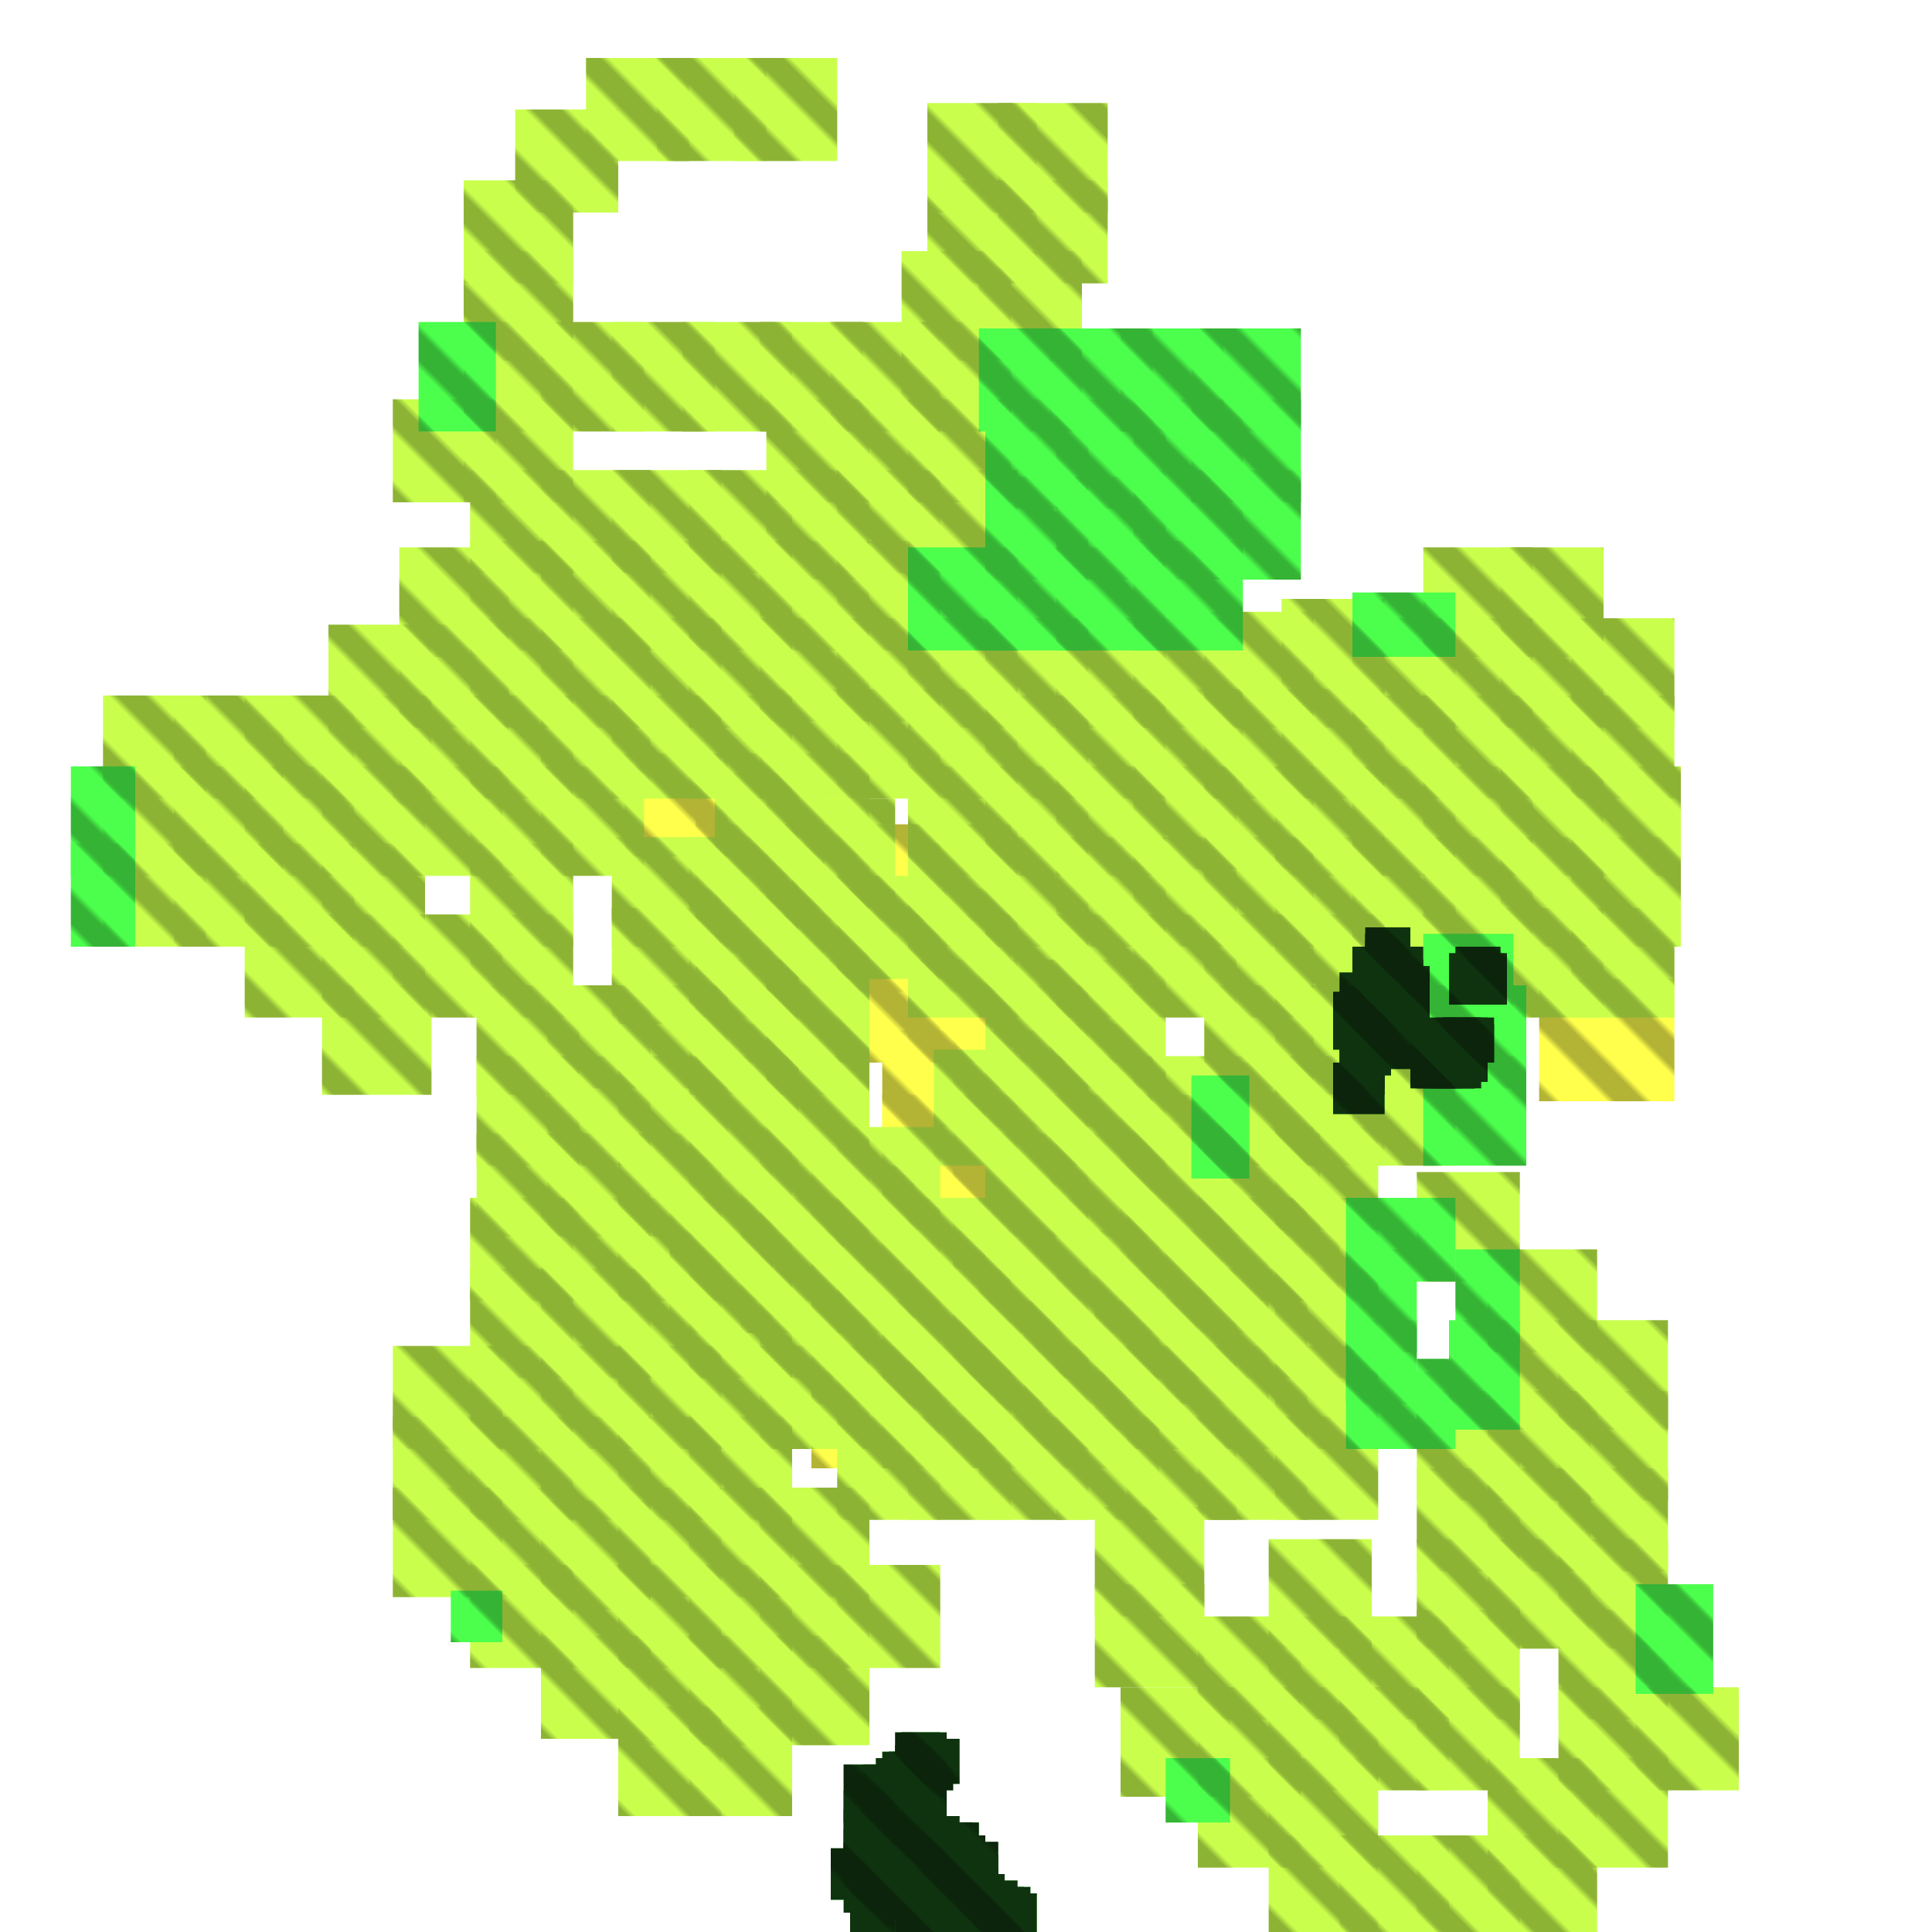 <?xml version="1.0" encoding="utf-8"?>
<svg xmlns="http://www.w3.org/2000/svg" width="300" height="300"
        viewBox="0 0 300 300" class="creatureMap" style="position:absolute;">
    <defs>
        <filter id="blur" x="-30%" y="-30%" width="160%" height="160%">
            <feGaussianBlur stdDeviation="3" />
        </filter>
        <pattern id="pattern-untameable" width="10" height="10" patternTransform="rotate(135)" patternUnits="userSpaceOnUse">
            <rect width="4" height="10" fill="black"></rect>
        </pattern>
        <filter id="groupStroke">
            <feFlood result="outsideColor" flood-color="black"/>
            <feMorphology in="SourceAlpha" operator="dilate" radius="2"/>
            <feComposite result="strokeoutline1" in="outsideColor" operator="in"/>
            <feComposite result="strokeoutline2" in="strokeoutline1" in2="SourceAlpha" operator="out"/>
            <feGaussianBlur in="strokeoutline2" result="strokeblur" stdDeviation="1"/>
        </filter>
        <style>
            .spawningMap-very-common { fill: #0F0; }
            .spawningMap-common { fill: #B2FF00; }
            .spawningMap-uncommon { fill: #FF0; }
            .spawningMap-very-uncommon { fill: #FC0; }
            .spawningMap-rare { fill: #F60; }
            .spawningMap-very-rare { fill: #F00; }
            .spawning-map-point { stroke:black; stroke-width:1; }
        </style>
    </defs>

<g filter="url(#blur)" opacity="0.7">
<g class="spawningMap-uncommon">
<rect x="239" y="152" width="21" height="19" />
<rect x="148" y="181" width="16" height="16" />
<rect x="148" y="170" width="16" height="16" />
<rect x="148" y="160" width="16" height="15" />
<rect x="137" y="160" width="16" height="15" />
<rect x="137" y="170" width="16" height="16" />
<rect x="137" y="181" width="16" height="16" />
<rect x="126" y="181" width="16" height="16" />
<rect x="115" y="181" width="16" height="16" />
<rect x="104" y="181" width="16" height="16" />
<rect x="104" y="191" width="16" height="16" />
<rect x="115" y="191" width="16" height="16" />
<rect x="126" y="191" width="16" height="16" />
<rect x="97" y="117" width="16" height="16" />
<rect x="108" y="117" width="16" height="16" />
<rect x="119" y="117" width="16" height="16" />
<rect x="119" y="128" width="16" height="15" />
<rect x="108" y="128" width="16" height="15" />
<rect x="130" y="128" width="16" height="15" />
<rect x="141" y="128" width="16" height="15" />
<rect x="141" y="138" width="16" height="16" />
<rect x="130" y="138" width="16" height="16" />
<rect x="119" y="138" width="16" height="16" />
<rect x="119" y="149" width="16" height="16" />
<rect x="119" y="159" width="16" height="16" />
<rect x="108" y="159" width="16" height="16" />
<rect x="108" y="149" width="16" height="16" />
<rect x="108" y="138" width="16" height="16" />
<rect x="130" y="149" width="16" height="16" />
<rect x="141" y="149" width="16" height="16" />
<rect x="152" y="149" width="16" height="16" />
<rect x="163" y="149" width="16" height="16" />
<rect x="163" y="159" width="16" height="16" />
<rect x="163" y="170" width="16" height="16" />
<rect x="174" y="170" width="16" height="16" />
<rect x="174" y="181" width="16" height="16" />
<rect x="170" y="191" width="16" height="16" />
<rect x="170" y="202" width="16" height="16" />
<rect x="181" y="202" width="16" height="16" />
<rect x="181" y="191" width="16" height="16" />
<rect x="192" y="186" width="16" height="16" />
<rect x="189" y="176" width="16" height="16" />
<rect x="189" y="165" width="16" height="16" />
<rect x="159" y="213" width="16" height="15" />
<rect x="159" y="202" width="16" height="16" />
<rect x="148" y="213" width="16" height="15" />
<rect x="137" y="213" width="16" height="15" />
<rect x="126" y="213" width="16" height="15" />
<rect x="126" y="202" width="16" height="16" />
<rect x="137" y="202" width="16" height="16" />
<rect x="148" y="202" width="16" height="16" />
<rect x="148" y="191" width="16" height="16" />
</g>
<g class="spawningMap-common">
<rect x="145" y="163" width="13" height="18" />
<rect x="51" y="108" width="16" height="17" />
<rect x="164" y="108" width="17" height="16" />
<rect x="164" y="96" width="17" height="17" />
<rect x="153" y="96" width="16" height="17" />
<rect x="176" y="96" width="17" height="17" />
<rect x="176" y="107" width="17" height="17" />
<rect x="187" y="107" width="17" height="17" />
<rect x="187" y="95" width="17" height="18" />
<rect x="199" y="107" width="16" height="17" />
<rect x="199" y="93" width="16" height="20" />
<rect x="210" y="108" width="16" height="16" />
<rect x="221" y="108" width="17" height="16" />
<rect x="221" y="96" width="17" height="17" />
<rect x="210" y="96" width="16" height="17" />
<rect x="221" y="85" width="17" height="17" />
<rect x="233" y="108" width="16" height="16" />
<rect x="233" y="96" width="16" height="17" />
<rect x="233" y="85" width="16" height="17" />
<rect x="244" y="96" width="16" height="17" />
<rect x="96" y="176" width="16" height="16" />
<rect x="85" y="176" width="16" height="16" />
<rect x="74" y="176" width="16" height="16" />
<rect x="153" y="176" width="16" height="16" />
<rect x="164" y="176" width="17" height="16" />
<rect x="176" y="119" width="16" height="16" />
<rect x="187" y="119" width="17" height="16" />
<rect x="176" y="130" width="16" height="17" />
<rect x="187" y="130" width="17" height="17" />
<rect x="176" y="142" width="16" height="16" />
<rect x="198" y="130" width="17" height="17" />
<rect x="187" y="142" width="17" height="16" />
<rect x="198" y="142" width="17" height="16" />
<rect x="176" y="164" width="16" height="17" />
<rect x="187" y="153" width="17" height="16" />
<rect x="187" y="164" width="17" height="17" />
<rect x="198" y="153" width="17" height="17" />
<rect x="198" y="164" width="17" height="17" />
<rect x="210" y="164" width="16" height="17" />
<rect x="210" y="153" width="16" height="16" />
<rect x="210" y="142" width="16" height="16" />
<rect x="210" y="130" width="16" height="17" />
<rect x="210" y="119" width="16" height="17" />
<rect x="221" y="119" width="17" height="17" />
<rect x="221" y="130" width="17" height="17" />
<rect x="233" y="119" width="16" height="17" />
<rect x="233" y="130" width="16" height="17" />
<rect x="244" y="119" width="17" height="17" />
<rect x="244" y="130" width="17" height="17" />
<rect x="233" y="141" width="16" height="17" />
<rect x="244" y="141" width="16" height="17" />
<rect x="198" y="175" width="16" height="16" />
<rect x="186" y="175" width="17" height="16" />
<rect x="175" y="175" width="17" height="16" />
<rect x="118" y="107" width="17" height="17" />
<rect x="119" y="73" width="16" height="17" />
<rect x="119" y="62" width="16" height="16" />
<rect x="130" y="107" width="16" height="17" />
<rect x="141" y="96" width="17" height="17" />
<rect x="141" y="107" width="17" height="17" />
<rect x="141" y="62" width="16" height="16" />
<rect x="61" y="119" width="17" height="17" />
<rect x="141" y="73" width="17" height="16" />
<rect x="144" y="16" width="17" height="17" />
<rect x="155" y="16" width="17" height="17" />
<rect x="38" y="108" width="17" height="16" />
<rect x="27" y="108" width="17" height="16" />
<rect x="16" y="108" width="16" height="16" />
<rect x="107" y="130" width="17" height="17" />
<rect x="107" y="142" width="17" height="16" />
<rect x="107" y="153" width="17" height="17" />
<rect x="107" y="164" width="17" height="17" />
<rect x="96" y="164" width="17" height="17" />
<rect x="96" y="153" width="17" height="16" />
<rect x="95" y="141" width="18" height="18" />
<rect x="85" y="153" width="16" height="16" />
<rect x="85" y="164" width="16" height="17" />
<rect x="119" y="164" width="16" height="17" />
<rect x="119" y="153" width="16" height="17" />
<rect x="130" y="136" width="17" height="16" />
<rect x="123" y="124" width="16" height="17" />
<rect x="141" y="119" width="17" height="17" />
<rect x="153" y="130" width="16" height="17" />
<rect x="164" y="130" width="17" height="17" />
<rect x="153" y="142" width="16" height="16" />
<rect x="164" y="142" width="17" height="16" />
<rect x="153" y="153" width="16" height="16" />
<rect x="152" y="39" width="16" height="17" />
<rect x="164" y="153" width="17" height="16" />
<rect x="61" y="62" width="16" height="16" />
<rect x="72" y="62" width="17" height="16" />
<rect x="27" y="119" width="17" height="17" />
<rect x="16" y="119" width="16" height="17" />
<rect x="84" y="220" width="17" height="16" />
<rect x="107" y="220" width="16" height="16" />
<rect x="96" y="209" width="16" height="16" />
<rect x="96" y="197" width="16" height="17" />
<rect x="96" y="186" width="16" height="16" />
<rect x="102" y="9" width="17" height="16" />
<rect x="96" y="220" width="16" height="16" />
<rect x="84" y="209" width="17" height="16" />
<rect x="84" y="197" width="17" height="17" />
<rect x="84" y="186" width="17" height="16" />
<rect x="153" y="108" width="16" height="16" />
<rect x="164" y="220" width="16" height="16" />
<rect x="114" y="9" width="16" height="16" />
<rect x="80" y="17" width="16" height="16" />
<rect x="72" y="28" width="17" height="16" />
<rect x="72" y="39" width="17" height="17" />
<rect x="50" y="131" width="16" height="16" />
<rect x="72" y="50" width="17" height="17" />
<rect x="84" y="50" width="16" height="17" />
<rect x="95" y="50" width="16" height="17" />
<rect x="106" y="50" width="17" height="17" />
<rect x="118" y="50" width="16" height="17" />
<rect x="129" y="50" width="17" height="17" />
<rect x="152" y="220" width="17" height="16" />
<rect x="140" y="50" width="17" height="17" />
<rect x="141" y="220" width="16" height="16" />
<rect x="50" y="153" width="17" height="17" />
<rect x="50" y="119" width="16" height="17" />
<rect x="144" y="28" width="17" height="16" />
<rect x="130" y="220" width="16" height="16" />
<rect x="73" y="220" width="16" height="16" />
<rect x="61" y="220" width="17" height="16" />
<rect x="107" y="231" width="16" height="17" />
<rect x="155" y="28" width="17" height="16" />
<rect x="38" y="131" width="17" height="16" />
<rect x="62" y="97" width="17" height="16" />
<rect x="51" y="97" width="16" height="16" />
<rect x="95" y="73" width="17" height="16" />
<rect x="107" y="73" width="16" height="16" />
<rect x="130" y="209" width="16" height="16" />
<rect x="130" y="62" width="16" height="16" />
<rect x="73" y="108" width="16" height="16" />
<rect x="73" y="119" width="16" height="17" />
<rect x="84" y="119" width="16" height="17" />
<rect x="73" y="131" width="16" height="16" />
<rect x="73" y="142" width="16" height="16" />
<rect x="61" y="142" width="17" height="16" />
<rect x="50" y="142" width="16" height="16" />
<rect x="130" y="197" width="16" height="17" />
<rect x="95" y="96" width="17" height="17" />
<rect x="107" y="84" width="16" height="17" />
<rect x="118" y="84" width="17" height="17" />
<rect x="118" y="96" width="17" height="16" />
<rect x="130" y="96" width="16" height="16" />
<rect x="130" y="84" width="16" height="17" />
<rect x="130" y="73" width="16" height="16" />
<rect x="118" y="209" width="17" height="16" />
<rect x="96" y="231" width="16" height="17" />
<rect x="84" y="233" width="17" height="17" />
<rect x="73" y="231" width="16" height="17" />
<rect x="61" y="231" width="17" height="17" />
<rect x="107" y="243" width="16" height="16" />
<rect x="96" y="243" width="16" height="16" />
<rect x="84" y="243" width="17" height="16" />
<rect x="118" y="197" width="17" height="17" />
<rect x="73" y="243" width="16" height="16" />
<rect x="118" y="186" width="17" height="16" />
<rect x="118" y="175" width="17" height="16" />
<rect x="73" y="209" width="16" height="16" />
<rect x="73" y="197" width="16" height="17" />
<rect x="73" y="186" width="16" height="16" />
<rect x="61" y="209" width="17" height="16" />
<rect x="198" y="197" width="16" height="17" />
<rect x="186" y="197" width="17" height="17" />
<rect x="175" y="197" width="17" height="17" />
<rect x="198" y="186" width="16" height="16" />
<rect x="186" y="186" width="17" height="16" />
<rect x="175" y="186" width="17" height="16" />
<rect x="164" y="209" width="16" height="16" />
<rect x="164" y="197" width="16" height="17" />
<rect x="107" y="254" width="16" height="17" />
<rect x="96" y="254" width="16" height="17" />
<rect x="84" y="254" width="17" height="16" />
<rect x="107" y="265" width="16" height="17" />
<rect x="96" y="265" width="16" height="17" />
<rect x="118" y="231" width="17" height="17" />
<rect x="118" y="243" width="17" height="16" />
<rect x="118" y="254" width="17" height="17" />
<rect x="27" y="131" width="17" height="16" />
<rect x="130" y="243" width="16" height="16" />
<rect x="186" y="251" width="16" height="16" />
<rect x="186" y="262" width="16" height="17" />
<rect x="186" y="273" width="16" height="17" />
<rect x="174" y="262" width="17" height="17" />
<rect x="170" y="234" width="17" height="17" />
<rect x="170" y="246" width="17" height="16" />
<rect x="198" y="220" width="16" height="16" />
<rect x="186" y="220" width="17" height="16" />
<rect x="198" y="209" width="16" height="16" />
<rect x="186" y="209" width="17" height="16" />
<rect x="175" y="209" width="17" height="16" />
<rect x="198" y="119" width="17" height="17" />
<rect x="231" y="205" width="17" height="17" />
<rect x="242" y="205" width="17" height="17" />
<rect x="242" y="216" width="17" height="17" />
<rect x="242" y="228" width="17" height="16" />
<rect x="242" y="239" width="17" height="17" />
<rect x="242" y="250" width="17" height="17" />
<rect x="242" y="262" width="17" height="16" />
<rect x="254" y="262" width="16" height="16" />
<rect x="242" y="273" width="17" height="17" />
<rect x="231" y="273" width="17" height="17" />
<rect x="231" y="285" width="17" height="15" />
<rect x="95" y="130" width="17" height="17" />
<rect x="220" y="285" width="16" height="15" />
<rect x="208" y="285" width="17" height="15" />
<rect x="197" y="285" width="17" height="15" />
<rect x="197" y="273" width="17" height="17" />
<rect x="175" y="220" width="17" height="16" />
<rect x="197" y="262" width="17" height="16" />
<rect x="208" y="262" width="17" height="16" />
<rect x="220" y="262" width="16" height="16" />
<rect x="107" y="209" width="16" height="16" />
<rect x="220" y="250" width="16" height="17" />
<rect x="220" y="239" width="16" height="17" />
<rect x="231" y="239" width="16" height="17" />
<rect x="231" y="228" width="16" height="16" />
<rect x="231" y="216" width="16" height="17" />
<rect x="220" y="216" width="16" height="17" />
<rect x="220" y="228" width="16" height="16" />
<rect x="197" y="239" width="16" height="17" />
<rect x="197" y="251" width="16" height="16" />
<rect x="107" y="197" width="16" height="17" />
<rect x="208" y="251" width="17" height="16" />
<rect x="164" y="186" width="16" height="16" />
<rect x="152" y="209" width="17" height="16" />
<rect x="152" y="197" width="17" height="17" />
<rect x="152" y="186" width="17" height="16" />
<rect x="141" y="197" width="16" height="17" />
<rect x="141" y="186" width="16" height="16" />
<rect x="130" y="186" width="16" height="16" />
<rect x="130" y="175" width="16" height="16" />
<rect x="220" y="182" width="16" height="17" />
<rect x="231" y="194" width="17" height="16" />
<rect x="244" y="108" width="16" height="16" />
<rect x="91" y="9" width="16" height="16" />
<rect x="140" y="39" width="17" height="17" />
<rect x="74" y="164" width="16" height="17" />
<rect x="74" y="153" width="16" height="17" />
<rect x="119" y="142" width="16" height="17" />
<rect x="141" y="142" width="17" height="16" />
<rect x="141" y="131" width="17" height="16" />
<rect x="141" y="209" width="16" height="16" />
<rect x="137" y="202" width="17" height="17" />
<rect x="149" y="202" width="16" height="17" />
<rect x="111" y="120" width="17" height="16" />
<rect x="111" y="131" width="17" height="17" />
<rect x="123" y="136" width="16" height="16" />
<rect x="153" y="119" width="16" height="17" />
<rect x="164" y="119" width="17" height="17" />
<rect x="153" y="164" width="16" height="17" />
<rect x="164" y="164" width="17" height="17" />
<rect x="62" y="108" width="17" height="16" />
<rect x="107" y="186" width="16" height="16" />
<rect x="16" y="131" width="16" height="16" />
<rect x="84" y="108" width="17" height="16" />
<rect x="95" y="108" width="17" height="16" />
<rect x="107" y="108" width="16" height="16" />
<rect x="73" y="96" width="16" height="17" />
<rect x="84" y="96" width="17" height="17" />
<rect x="38" y="142" width="17" height="16" />
<rect x="107" y="175" width="16" height="16" />
<rect x="107" y="96" width="16" height="17" />
<rect x="73" y="84" width="16" height="17" />
<rect x="84" y="84" width="17" height="17" />
<rect x="95" y="84" width="17" height="17" />
<rect x="73" y="73" width="16" height="16" />
<rect x="84" y="73" width="17" height="16" />
<rect x="38" y="119" width="17" height="17" />
<rect x="62" y="85" width="17" height="17" />
<rect x="170" y="213" width="16" height="9" />
</g>
<g class="spawningMap-very-common">
<rect x="210" y="92" width="16" height="10" />
<rect x="221" y="164" width="16" height="17" />
<rect x="221" y="145" width="14" height="13" />
<rect x="176" y="62" width="17" height="16" />
<rect x="176" y="84" width="17" height="17" />
<rect x="141" y="85" width="17" height="16" />
<rect x="153" y="62" width="16" height="17" />
<rect x="153" y="74" width="16" height="16" />
<rect x="153" y="85" width="16" height="16" />
<rect x="164" y="85" width="17" height="16" />
<rect x="164" y="74" width="17" height="16" />
<rect x="164" y="62" width="17" height="17" />
<rect x="65" y="50" width="12" height="17" />
<rect x="11" y="131" width="10" height="16" />
<rect x="11" y="119" width="10" height="17" />
<rect x="207" y="165" width="8" height="8" />
<rect x="70" y="247" width="8" height="8" />
<rect x="181" y="273" width="10" height="10" />
<rect x="209" y="213" width="17" height="12" />
<rect x="225" y="205" width="11" height="17" />
<rect x="221" y="153" width="16" height="16" />
<rect x="254" y="246" width="12" height="17" />
<rect x="220" y="211" width="11" height="11" />
<rect x="254" y="246" width="12" height="17" />
<rect x="209" y="194" width="11" height="16" />
<rect x="209" y="186" width="17" height="13" />
<rect x="226" y="194" width="10" height="16" />
<rect x="209" y="205" width="11" height="13" />
<rect x="176" y="73" width="17" height="17" />
<rect x="185" y="73" width="17" height="17" />
<rect x="185" y="62" width="17" height="16" />
<rect x="185" y="51" width="17" height="16" />
<rect x="174" y="51" width="16" height="16" />
<rect x="163" y="51" width="16" height="16" />
<rect x="152" y="51" width="16" height="16" />
<rect x="221" y="160" width="8" height="9" />
<rect x="225" y="148" width="7" height="8" />
<rect x="228" y="148" width="6" height="8" />
<rect x="208" y="163" width="7" height="7" />
<rect x="208" y="162" width="7" height="7" />
<rect x="209" y="162" width="6" height="6" />
<rect x="209" y="161" width="7" height="6" />
<rect x="207" y="156" width="8" height="7" />
<rect x="207" y="154" width="6" height="7" />
<rect x="208" y="151" width="8" height="7" />
<rect x="213" y="149" width="8" height="7" />
<rect x="214" y="147" width="7" height="8" />
<rect x="214" y="154" width="8" height="7" />
<rect x="215" y="150" width="7" height="8" />
<rect x="209" y="158" width="8" height="7" />
<rect x="209" y="157" width="8" height="8" />
<rect x="211" y="158" width="8" height="8" />
<rect x="211" y="153" width="7" height="7" />
<rect x="213" y="153" width="7" height="7" />
<rect x="208" y="154" width="7" height="7" />
<rect x="220" y="162" width="7" height="7" />
<rect x="219" y="162" width="7" height="7" />
<rect x="219" y="162" width="7" height="6" />
<rect x="219" y="161" width="7" height="6" />
<rect x="219" y="160" width="6" height="7" />
<rect x="219" y="159" width="6" height="7" />
<rect x="219" y="158" width="7" height="7" />
<rect x="223" y="158" width="7" height="7" />
<rect x="224" y="158" width="6" height="7" />
<rect x="224" y="158" width="7" height="7" />
<rect x="225" y="158" width="7" height="7" />
<rect x="225" y="159" width="7" height="6" />
<rect x="225" y="159" width="6" height="7" />
<rect x="224" y="160" width="7" height="6" />
<rect x="224" y="160" width="6" height="7" />
<rect x="224" y="161" width="7" height="7" />
<rect x="223" y="162" width="7" height="7" />
<rect x="222" y="163" width="7" height="6" />
<rect x="226" y="147" width="7" height="7" />
<rect x="212" y="144" width="7" height="6" />
<rect x="212" y="145" width="7" height="6" />
<rect x="212" y="145" width="6" height="7" />
<rect x="212" y="146" width="6" height="7" />
<rect x="211" y="147" width="7" height="7" />
<rect x="211" y="147" width="6" height="7" />
<rect x="210" y="147" width="7" height="7" />
<rect x="210" y="148" width="7" height="6" />
<rect x="210" y="149" width="7" height="6" />
<rect x="211" y="149" width="6" height="7" />
<rect x="211" y="150" width="6" height="7" />
<rect x="142" y="270" width="7" height="7" />
<rect x="140" y="273" width="7" height="9" />
<rect x="141" y="271" width="7" height="7" />
<rect x="141" y="273" width="6" height="6" />
<rect x="140" y="269" width="7" height="6" />
<rect x="139" y="269" width="7" height="8" />
<rect x="139" y="271" width="7" height="7" />
<rect x="138" y="272" width="7" height="7" />
<rect x="137" y="272" width="7" height="7" />
<rect x="136" y="273" width="7" height="7" />
<rect x="134" y="274" width="8" height="9" />
<rect x="131" y="274" width="8" height="9" />
<rect x="131" y="278" width="10" height="9" />
<rect x="131" y="281" width="7" height="9" />
<rect x="132" y="283" width="8" height="7" />
<rect x="131" y="284" width="8" height="8" />
<rect x="131" y="286" width="8" height="7" />
<rect x="129" y="287" width="8" height="8" />
<rect x="133" y="287" width="8" height="8" />
<rect x="136" y="283" width="8" height="8" />
<rect x="141" y="282" width="8" height="7" />
<rect x="140" y="282" width="7" height="7" />
<rect x="142" y="285" width="7" height="7" />
<rect x="143" y="286" width="8" height="8" />
<rect x="143" y="285" width="8" height="7" />
<rect x="143" y="283" width="8" height="8" />
<rect x="145" y="287" width="8" height="7" />
<rect x="145" y="285" width="8" height="8" />
<rect x="145" y="283" width="7" height="8" />
<rect x="140" y="289" width="7" height="8" />
<rect x="138" y="291" width="8" height="7" />
<rect x="140" y="291" width="8" height="7" />
<rect x="139" y="293" width="8" height="7" />
<rect x="139" y="294" width="8" height="6" />
<rect x="144" y="293" width="8" height="7" />
<rect x="144" y="295" width="8" height="5" />
<rect x="142" y="296" width="8" height="4" />
<rect x="141" y="297" width="8" height="3" />
<rect x="141" y="299" width="8" height="1" />
<rect x="149" y="299" width="8" height="1" />
<rect x="151" y="298" width="8" height="2" />
<rect x="151" y="297" width="8" height="3" />
<rect x="151" y="295" width="8" height="5" />
<rect x="153" y="294" width="8" height="6" />
<rect x="153" y="293" width="7" height="7" />
<rect x="151" y="292" width="7" height="7" />
<rect x="149" y="295" width="8" height="5" />
<rect x="149" y="293" width="8" height="7" />
<rect x="147" y="293" width="8" height="7" />
<rect x="148" y="291" width="8" height="8" />
<rect x="147" y="290" width="8" height="7" />
<rect x="147" y="288" width="8" height="7" />
<rect x="148" y="286" width="7" height="8" />
<rect x="131" y="290" width="8" height="7" />
<rect x="132" y="292" width="7" height="7" />
<rect x="132" y="293" width="7" height="7" />
<rect x="146" y="297" width="8" height="3" />
<rect x="151" y="293" width="8" height="7" />
<rect x="185" y="167" width="9" height="16" />
</g>
</g>
<g fill="url(#pattern-untameable)" opacity="0.3">
<rect x="239" y="152" width="21" height="19"/>
<rect x="148" y="181" width="16" height="16"/>
<rect x="148" y="170" width="16" height="16"/>
<rect x="148" y="160" width="16" height="15"/>
<rect x="137" y="160" width="16" height="15"/>
<rect x="137" y="170" width="16" height="16"/>
<rect x="137" y="181" width="16" height="16"/>
<rect x="126" y="181" width="16" height="16"/>
<rect x="115" y="181" width="16" height="16"/>
<rect x="104" y="181" width="16" height="16"/>
<rect x="104" y="191" width="16" height="16"/>
<rect x="115" y="191" width="16" height="16"/>
<rect x="126" y="191" width="16" height="16"/>
<rect x="97" y="117" width="16" height="16"/>
<rect x="108" y="117" width="16" height="16"/>
<rect x="119" y="117" width="16" height="16"/>
<rect x="119" y="128" width="16" height="15"/>
<rect x="108" y="128" width="16" height="15"/>
<rect x="130" y="128" width="16" height="15"/>
<rect x="141" y="128" width="16" height="15"/>
<rect x="141" y="138" width="16" height="16"/>
<rect x="130" y="138" width="16" height="16"/>
<rect x="119" y="138" width="16" height="16"/>
<rect x="119" y="149" width="16" height="16"/>
<rect x="119" y="159" width="16" height="16"/>
<rect x="108" y="159" width="16" height="16"/>
<rect x="108" y="149" width="16" height="16"/>
<rect x="108" y="138" width="16" height="16"/>
<rect x="130" y="149" width="16" height="16"/>
<rect x="141" y="149" width="16" height="16"/>
<rect x="152" y="149" width="16" height="16"/>
<rect x="163" y="149" width="16" height="16"/>
<rect x="163" y="159" width="16" height="16"/>
<rect x="163" y="170" width="16" height="16"/>
<rect x="174" y="170" width="16" height="16"/>
<rect x="174" y="181" width="16" height="16"/>
<rect x="170" y="191" width="16" height="16"/>
<rect x="170" y="202" width="16" height="16"/>
<rect x="181" y="202" width="16" height="16"/>
<rect x="181" y="191" width="16" height="16"/>
<rect x="192" y="186" width="16" height="16"/>
<rect x="189" y="176" width="16" height="16"/>
<rect x="189" y="165" width="16" height="16"/>
<rect x="159" y="213" width="16" height="15"/>
<rect x="159" y="202" width="16" height="16"/>
<rect x="148" y="213" width="16" height="15"/>
<rect x="137" y="213" width="16" height="15"/>
<rect x="126" y="213" width="16" height="15"/>
<rect x="126" y="202" width="16" height="16"/>
<rect x="137" y="202" width="16" height="16"/>
<rect x="148" y="202" width="16" height="16"/>
<rect x="148" y="191" width="16" height="16"/>
<rect x="145" y="163" width="13" height="18"/>
<rect x="51" y="108" width="16" height="17"/>
<rect x="164" y="108" width="17" height="16"/>
<rect x="164" y="96" width="17" height="17"/>
<rect x="153" y="96" width="16" height="17"/>
<rect x="176" y="96" width="17" height="17"/>
<rect x="176" y="107" width="17" height="17"/>
<rect x="187" y="107" width="17" height="17"/>
<rect x="187" y="95" width="17" height="18"/>
<rect x="199" y="107" width="16" height="17"/>
<rect x="199" y="93" width="16" height="20"/>
<rect x="210" y="108" width="16" height="16"/>
<rect x="221" y="108" width="17" height="16"/>
<rect x="221" y="96" width="17" height="17"/>
<rect x="210" y="96" width="16" height="17"/>
<rect x="221" y="85" width="17" height="17"/>
<rect x="233" y="108" width="16" height="16"/>
<rect x="233" y="96" width="16" height="17"/>
<rect x="233" y="85" width="16" height="17"/>
<rect x="244" y="96" width="16" height="17"/>
<rect x="96" y="176" width="16" height="16"/>
<rect x="85" y="176" width="16" height="16"/>
<rect x="74" y="176" width="16" height="16"/>
<rect x="153" y="176" width="16" height="16"/>
<rect x="164" y="176" width="17" height="16"/>
<rect x="176" y="119" width="16" height="16"/>
<rect x="187" y="119" width="17" height="16"/>
<rect x="176" y="130" width="16" height="17"/>
<rect x="187" y="130" width="17" height="17"/>
<rect x="176" y="142" width="16" height="16"/>
<rect x="198" y="130" width="17" height="17"/>
<rect x="187" y="142" width="17" height="16"/>
<rect x="198" y="142" width="17" height="16"/>
<rect x="176" y="164" width="16" height="17"/>
<rect x="187" y="153" width="17" height="16"/>
<rect x="187" y="164" width="17" height="17"/>
<rect x="198" y="153" width="17" height="17"/>
<rect x="198" y="164" width="17" height="17"/>
<rect x="210" y="164" width="16" height="17"/>
<rect x="210" y="153" width="16" height="16"/>
<rect x="210" y="142" width="16" height="16"/>
<rect x="210" y="130" width="16" height="17"/>
<rect x="210" y="119" width="16" height="17"/>
<rect x="221" y="119" width="17" height="17"/>
<rect x="221" y="130" width="17" height="17"/>
<rect x="233" y="119" width="16" height="17"/>
<rect x="233" y="130" width="16" height="17"/>
<rect x="244" y="119" width="17" height="17"/>
<rect x="244" y="130" width="17" height="17"/>
<rect x="233" y="141" width="16" height="17"/>
<rect x="244" y="141" width="16" height="17"/>
<rect x="198" y="175" width="16" height="16"/>
<rect x="186" y="175" width="17" height="16"/>
<rect x="175" y="175" width="17" height="16"/>
<rect x="118" y="107" width="17" height="17"/>
<rect x="119" y="73" width="16" height="17"/>
<rect x="119" y="62" width="16" height="16"/>
<rect x="130" y="107" width="16" height="17"/>
<rect x="141" y="96" width="17" height="17"/>
<rect x="141" y="107" width="17" height="17"/>
<rect x="141" y="62" width="16" height="16"/>
<rect x="61" y="119" width="17" height="17"/>
<rect x="141" y="73" width="17" height="16"/>
<rect x="144" y="16" width="17" height="17"/>
<rect x="155" y="16" width="17" height="17"/>
<rect x="38" y="108" width="17" height="16"/>
<rect x="27" y="108" width="17" height="16"/>
<rect x="16" y="108" width="16" height="16"/>
<rect x="107" y="130" width="17" height="17"/>
<rect x="107" y="142" width="17" height="16"/>
<rect x="107" y="153" width="17" height="17"/>
<rect x="107" y="164" width="17" height="17"/>
<rect x="96" y="164" width="17" height="17"/>
<rect x="96" y="153" width="17" height="16"/>
<rect x="95" y="141" width="18" height="18"/>
<rect x="85" y="153" width="16" height="16"/>
<rect x="85" y="164" width="16" height="17"/>
<rect x="119" y="164" width="16" height="17"/>
<rect x="119" y="153" width="16" height="17"/>
<rect x="130" y="136" width="17" height="16"/>
<rect x="123" y="124" width="16" height="17"/>
<rect x="141" y="119" width="17" height="17"/>
<rect x="153" y="130" width="16" height="17"/>
<rect x="164" y="130" width="17" height="17"/>
<rect x="153" y="142" width="16" height="16"/>
<rect x="164" y="142" width="17" height="16"/>
<rect x="153" y="153" width="16" height="16"/>
<rect x="152" y="39" width="16" height="17"/>
<rect x="164" y="153" width="17" height="16"/>
<rect x="61" y="62" width="16" height="16"/>
<rect x="72" y="62" width="17" height="16"/>
<rect x="27" y="119" width="17" height="17"/>
<rect x="16" y="119" width="16" height="17"/>
<rect x="84" y="220" width="17" height="16"/>
<rect x="107" y="220" width="16" height="16"/>
<rect x="96" y="209" width="16" height="16"/>
<rect x="96" y="197" width="16" height="17"/>
<rect x="96" y="186" width="16" height="16"/>
<rect x="102" y="9" width="17" height="16"/>
<rect x="96" y="220" width="16" height="16"/>
<rect x="84" y="209" width="17" height="16"/>
<rect x="84" y="197" width="17" height="17"/>
<rect x="84" y="186" width="17" height="16"/>
<rect x="153" y="108" width="16" height="16"/>
<rect x="164" y="220" width="16" height="16"/>
<rect x="114" y="9" width="16" height="16"/>
<rect x="80" y="17" width="16" height="16"/>
<rect x="72" y="28" width="17" height="16"/>
<rect x="72" y="39" width="17" height="17"/>
<rect x="50" y="131" width="16" height="16"/>
<rect x="72" y="50" width="17" height="17"/>
<rect x="84" y="50" width="16" height="17"/>
<rect x="95" y="50" width="16" height="17"/>
<rect x="106" y="50" width="17" height="17"/>
<rect x="118" y="50" width="16" height="17"/>
<rect x="129" y="50" width="17" height="17"/>
<rect x="152" y="220" width="17" height="16"/>
<rect x="140" y="50" width="17" height="17"/>
<rect x="141" y="220" width="16" height="16"/>
<rect x="50" y="153" width="17" height="17"/>
<rect x="50" y="119" width="16" height="17"/>
<rect x="144" y="28" width="17" height="16"/>
<rect x="130" y="220" width="16" height="16"/>
<rect x="73" y="220" width="16" height="16"/>
<rect x="61" y="220" width="17" height="16"/>
<rect x="107" y="231" width="16" height="17"/>
<rect x="155" y="28" width="17" height="16"/>
<rect x="38" y="131" width="17" height="16"/>
<rect x="62" y="97" width="17" height="16"/>
<rect x="51" y="97" width="16" height="16"/>
<rect x="95" y="73" width="17" height="16"/>
<rect x="107" y="73" width="16" height="16"/>
<rect x="130" y="209" width="16" height="16"/>
<rect x="130" y="62" width="16" height="16"/>
<rect x="73" y="108" width="16" height="16"/>
<rect x="73" y="119" width="16" height="17"/>
<rect x="84" y="119" width="16" height="17"/>
<rect x="73" y="131" width="16" height="16"/>
<rect x="73" y="142" width="16" height="16"/>
<rect x="61" y="142" width="17" height="16"/>
<rect x="50" y="142" width="16" height="16"/>
<rect x="130" y="197" width="16" height="17"/>
<rect x="95" y="96" width="17" height="17"/>
<rect x="107" y="84" width="16" height="17"/>
<rect x="118" y="84" width="17" height="17"/>
<rect x="118" y="96" width="17" height="16"/>
<rect x="130" y="96" width="16" height="16"/>
<rect x="130" y="84" width="16" height="17"/>
<rect x="130" y="73" width="16" height="16"/>
<rect x="118" y="209" width="17" height="16"/>
<rect x="96" y="231" width="16" height="17"/>
<rect x="84" y="233" width="17" height="17"/>
<rect x="73" y="231" width="16" height="17"/>
<rect x="61" y="231" width="17" height="17"/>
<rect x="107" y="243" width="16" height="16"/>
<rect x="96" y="243" width="16" height="16"/>
<rect x="84" y="243" width="17" height="16"/>
<rect x="118" y="197" width="17" height="17"/>
<rect x="73" y="243" width="16" height="16"/>
<rect x="118" y="186" width="17" height="16"/>
<rect x="118" y="175" width="17" height="16"/>
<rect x="73" y="209" width="16" height="16"/>
<rect x="73" y="197" width="16" height="17"/>
<rect x="73" y="186" width="16" height="16"/>
<rect x="61" y="209" width="17" height="16"/>
<rect x="198" y="197" width="16" height="17"/>
<rect x="186" y="197" width="17" height="17"/>
<rect x="175" y="197" width="17" height="17"/>
<rect x="198" y="186" width="16" height="16"/>
<rect x="186" y="186" width="17" height="16"/>
<rect x="175" y="186" width="17" height="16"/>
<rect x="164" y="209" width="16" height="16"/>
<rect x="164" y="197" width="16" height="17"/>
<rect x="107" y="254" width="16" height="17"/>
<rect x="96" y="254" width="16" height="17"/>
<rect x="84" y="254" width="17" height="16"/>
<rect x="107" y="265" width="16" height="17"/>
<rect x="96" y="265" width="16" height="17"/>
<rect x="118" y="231" width="17" height="17"/>
<rect x="118" y="243" width="17" height="16"/>
<rect x="118" y="254" width="17" height="17"/>
<rect x="27" y="131" width="17" height="16"/>
<rect x="130" y="243" width="16" height="16"/>
<rect x="186" y="251" width="16" height="16"/>
<rect x="186" y="262" width="16" height="17"/>
<rect x="186" y="273" width="16" height="17"/>
<rect x="174" y="262" width="17" height="17"/>
<rect x="170" y="234" width="17" height="17"/>
<rect x="170" y="246" width="17" height="16"/>
<rect x="198" y="220" width="16" height="16"/>
<rect x="186" y="220" width="17" height="16"/>
<rect x="198" y="209" width="16" height="16"/>
<rect x="186" y="209" width="17" height="16"/>
<rect x="175" y="209" width="17" height="16"/>
<rect x="198" y="119" width="17" height="17"/>
<rect x="231" y="205" width="17" height="17"/>
<rect x="242" y="205" width="17" height="17"/>
<rect x="242" y="216" width="17" height="17"/>
<rect x="242" y="228" width="17" height="16"/>
<rect x="242" y="239" width="17" height="17"/>
<rect x="242" y="250" width="17" height="17"/>
<rect x="242" y="262" width="17" height="16"/>
<rect x="254" y="262" width="16" height="16"/>
<rect x="242" y="273" width="17" height="17"/>
<rect x="231" y="273" width="17" height="17"/>
<rect x="231" y="285" width="17" height="15"/>
<rect x="95" y="130" width="17" height="17"/>
<rect x="220" y="285" width="16" height="15"/>
<rect x="208" y="285" width="17" height="15"/>
<rect x="197" y="285" width="17" height="15"/>
<rect x="197" y="273" width="17" height="17"/>
<rect x="175" y="220" width="17" height="16"/>
<rect x="197" y="262" width="17" height="16"/>
<rect x="208" y="262" width="17" height="16"/>
<rect x="220" y="262" width="16" height="16"/>
<rect x="107" y="209" width="16" height="16"/>
<rect x="220" y="250" width="16" height="17"/>
<rect x="220" y="239" width="16" height="17"/>
<rect x="231" y="239" width="16" height="17"/>
<rect x="231" y="228" width="16" height="16"/>
<rect x="231" y="216" width="16" height="17"/>
<rect x="220" y="216" width="16" height="17"/>
<rect x="220" y="228" width="16" height="16"/>
<rect x="197" y="239" width="16" height="17"/>
<rect x="197" y="251" width="16" height="16"/>
<rect x="107" y="197" width="16" height="17"/>
<rect x="208" y="251" width="17" height="16"/>
<rect x="164" y="186" width="16" height="16"/>
<rect x="152" y="209" width="17" height="16"/>
<rect x="152" y="197" width="17" height="17"/>
<rect x="152" y="186" width="17" height="16"/>
<rect x="141" y="197" width="16" height="17"/>
<rect x="141" y="186" width="16" height="16"/>
<rect x="130" y="186" width="16" height="16"/>
<rect x="130" y="175" width="16" height="16"/>
<rect x="220" y="182" width="16" height="17"/>
<rect x="231" y="194" width="17" height="16"/>
<rect x="244" y="108" width="16" height="16"/>
<rect x="91" y="9" width="16" height="16"/>
<rect x="140" y="39" width="17" height="17"/>
<rect x="74" y="164" width="16" height="17"/>
<rect x="74" y="153" width="16" height="17"/>
<rect x="119" y="142" width="16" height="17"/>
<rect x="141" y="142" width="17" height="16"/>
<rect x="141" y="131" width="17" height="16"/>
<rect x="141" y="209" width="16" height="16"/>
<rect x="137" y="202" width="17" height="17"/>
<rect x="149" y="202" width="16" height="17"/>
<rect x="111" y="120" width="17" height="16"/>
<rect x="111" y="131" width="17" height="17"/>
<rect x="123" y="136" width="16" height="16"/>
<rect x="153" y="119" width="16" height="17"/>
<rect x="164" y="119" width="17" height="17"/>
<rect x="153" y="164" width="16" height="17"/>
<rect x="164" y="164" width="17" height="17"/>
<rect x="62" y="108" width="17" height="16"/>
<rect x="107" y="186" width="16" height="16"/>
<rect x="16" y="131" width="16" height="16"/>
<rect x="84" y="108" width="17" height="16"/>
<rect x="95" y="108" width="17" height="16"/>
<rect x="107" y="108" width="16" height="16"/>
<rect x="73" y="96" width="16" height="17"/>
<rect x="84" y="96" width="17" height="17"/>
<rect x="38" y="142" width="17" height="16"/>
<rect x="107" y="175" width="16" height="16"/>
<rect x="107" y="96" width="16" height="17"/>
<rect x="73" y="84" width="16" height="17"/>
<rect x="84" y="84" width="17" height="17"/>
<rect x="95" y="84" width="17" height="17"/>
<rect x="73" y="73" width="16" height="16"/>
<rect x="84" y="73" width="17" height="16"/>
<rect x="38" y="119" width="17" height="17"/>
<rect x="62" y="85" width="17" height="17"/>
<rect x="170" y="213" width="16" height="9"/>
<rect x="210" y="92" width="16" height="10"/>
<rect x="221" y="164" width="16" height="17"/>
<rect x="221" y="145" width="14" height="13"/>
<rect x="176" y="62" width="17" height="16"/>
<rect x="176" y="84" width="17" height="17"/>
<rect x="141" y="85" width="17" height="16"/>
<rect x="153" y="62" width="16" height="17"/>
<rect x="153" y="74" width="16" height="16"/>
<rect x="153" y="85" width="16" height="16"/>
<rect x="164" y="85" width="17" height="16"/>
<rect x="164" y="74" width="17" height="16"/>
<rect x="164" y="62" width="17" height="17"/>
<rect x="65" y="50" width="12" height="17"/>
<rect x="11" y="131" width="10" height="16"/>
<rect x="11" y="119" width="10" height="17"/>
<rect x="207" y="165" width="8" height="8"/>
<rect x="70" y="247" width="8" height="8"/>
<rect x="181" y="273" width="10" height="10"/>
<rect x="209" y="213" width="17" height="12"/>
<rect x="225" y="205" width="11" height="17"/>
<rect x="221" y="153" width="16" height="16"/>
<rect x="254" y="246" width="12" height="17"/>
<rect x="220" y="211" width="11" height="11"/>
<rect x="254" y="246" width="12" height="17"/>
<rect x="209" y="194" width="11" height="16"/>
<rect x="209" y="186" width="17" height="13"/>
<rect x="226" y="194" width="10" height="16"/>
<rect x="209" y="205" width="11" height="13"/>
<rect x="176" y="73" width="17" height="17"/>
<rect x="185" y="73" width="17" height="17"/>
<rect x="185" y="62" width="17" height="16"/>
<rect x="185" y="51" width="17" height="16"/>
<rect x="174" y="51" width="16" height="16"/>
<rect x="163" y="51" width="16" height="16"/>
<rect x="152" y="51" width="16" height="16"/>
<rect x="221" y="160" width="8" height="9"/>
<rect x="225" y="148" width="7" height="8"/>
<rect x="228" y="148" width="6" height="8"/>
<rect x="208" y="163" width="7" height="7"/>
<rect x="208" y="162" width="7" height="7"/>
<rect x="209" y="162" width="6" height="6"/>
<rect x="209" y="161" width="7" height="6"/>
<rect x="207" y="156" width="8" height="7"/>
<rect x="207" y="154" width="6" height="7"/>
<rect x="208" y="151" width="8" height="7"/>
<rect x="213" y="149" width="8" height="7"/>
<rect x="214" y="147" width="7" height="8"/>
<rect x="214" y="154" width="8" height="7"/>
<rect x="215" y="150" width="7" height="8"/>
<rect x="209" y="158" width="8" height="7"/>
<rect x="209" y="157" width="8" height="8"/>
<rect x="211" y="158" width="8" height="8"/>
<rect x="211" y="153" width="7" height="7"/>
<rect x="213" y="153" width="7" height="7"/>
<rect x="208" y="154" width="7" height="7"/>
<rect x="220" y="162" width="7" height="7"/>
<rect x="219" y="162" width="7" height="7"/>
<rect x="219" y="162" width="7" height="6"/>
<rect x="219" y="161" width="7" height="6"/>
<rect x="219" y="160" width="6" height="7"/>
<rect x="219" y="159" width="6" height="7"/>
<rect x="219" y="158" width="7" height="7"/>
<rect x="223" y="158" width="7" height="7"/>
<rect x="224" y="158" width="6" height="7"/>
<rect x="224" y="158" width="7" height="7"/>
<rect x="225" y="158" width="7" height="7"/>
<rect x="225" y="159" width="7" height="6"/>
<rect x="225" y="159" width="6" height="7"/>
<rect x="224" y="160" width="7" height="6"/>
<rect x="224" y="160" width="6" height="7"/>
<rect x="224" y="161" width="7" height="7"/>
<rect x="223" y="162" width="7" height="7"/>
<rect x="222" y="163" width="7" height="6"/>
<rect x="226" y="147" width="7" height="7"/>
<rect x="212" y="144" width="7" height="6"/>
<rect x="212" y="145" width="7" height="6"/>
<rect x="212" y="145" width="6" height="7"/>
<rect x="212" y="146" width="6" height="7"/>
<rect x="211" y="147" width="7" height="7"/>
<rect x="211" y="147" width="6" height="7"/>
<rect x="210" y="147" width="7" height="7"/>
<rect x="210" y="148" width="7" height="6"/>
<rect x="210" y="149" width="7" height="6"/>
<rect x="211" y="149" width="6" height="7"/>
<rect x="211" y="150" width="6" height="7"/>
<rect x="142" y="270" width="7" height="7"/>
<rect x="140" y="273" width="7" height="9"/>
<rect x="141" y="271" width="7" height="7"/>
<rect x="141" y="273" width="6" height="6"/>
<rect x="140" y="269" width="7" height="6"/>
<rect x="139" y="269" width="7" height="8"/>
<rect x="139" y="271" width="7" height="7"/>
<rect x="138" y="272" width="7" height="7"/>
<rect x="137" y="272" width="7" height="7"/>
<rect x="136" y="273" width="7" height="7"/>
<rect x="134" y="274" width="8" height="9"/>
<rect x="131" y="274" width="8" height="9"/>
<rect x="131" y="278" width="10" height="9"/>
<rect x="131" y="281" width="7" height="9"/>
<rect x="132" y="283" width="8" height="7"/>
<rect x="131" y="284" width="8" height="8"/>
<rect x="131" y="286" width="8" height="7"/>
<rect x="129" y="287" width="8" height="8"/>
<rect x="133" y="287" width="8" height="8"/>
<rect x="136" y="283" width="8" height="8"/>
<rect x="141" y="282" width="8" height="7"/>
<rect x="140" y="282" width="7" height="7"/>
<rect x="142" y="285" width="7" height="7"/>
<rect x="143" y="286" width="8" height="8"/>
<rect x="143" y="285" width="8" height="7"/>
<rect x="143" y="283" width="8" height="8"/>
<rect x="145" y="287" width="8" height="7"/>
<rect x="145" y="285" width="8" height="8"/>
<rect x="145" y="283" width="7" height="8"/>
<rect x="140" y="289" width="7" height="8"/>
<rect x="138" y="291" width="8" height="7"/>
<rect x="140" y="291" width="8" height="7"/>
<rect x="139" y="293" width="8" height="7"/>
<rect x="139" y="294" width="8" height="6"/>
<rect x="144" y="293" width="8" height="7"/>
<rect x="144" y="295" width="8" height="5"/>
<rect x="142" y="296" width="8" height="4"/>
<rect x="141" y="297" width="8" height="3"/>
<rect x="141" y="299" width="8" height="1"/>
<rect x="149" y="299" width="8" height="1"/>
<rect x="151" y="298" width="8" height="2"/>
<rect x="151" y="297" width="8" height="3"/>
<rect x="151" y="295" width="8" height="5"/>
<rect x="153" y="294" width="8" height="6"/>
<rect x="153" y="293" width="7" height="7"/>
<rect x="151" y="292" width="7" height="7"/>
<rect x="149" y="295" width="8" height="5"/>
<rect x="149" y="293" width="8" height="7"/>
<rect x="147" y="293" width="8" height="7"/>
<rect x="148" y="291" width="8" height="8"/>
<rect x="147" y="290" width="8" height="7"/>
<rect x="147" y="288" width="8" height="7"/>
<rect x="148" y="286" width="7" height="8"/>
<rect x="131" y="290" width="8" height="7"/>
<rect x="132" y="292" width="7" height="7"/>
<rect x="132" y="293" width="7" height="7"/>
<rect x="146" y="297" width="8" height="3"/>
<rect x="151" y="293" width="8" height="7"/>
<rect x="185" y="167" width="9" height="16"/>
</g>
<g filter="url(#groupStroke)" opacity="0.8">
<rect x="207" y="165" width="8" height="8"/>
<rect x="221" y="160" width="8" height="9"/>
<rect x="225" y="148" width="7" height="8"/>
<rect x="228" y="148" width="6" height="8"/>
<rect x="208" y="163" width="7" height="7"/>
<rect x="208" y="162" width="7" height="7"/>
<rect x="209" y="162" width="6" height="6"/>
<rect x="209" y="161" width="7" height="6"/>
<rect x="207" y="156" width="8" height="7"/>
<rect x="207" y="154" width="6" height="7"/>
<rect x="208" y="151" width="8" height="7"/>
<rect x="213" y="149" width="8" height="7"/>
<rect x="214" y="147" width="7" height="8"/>
<rect x="214" y="154" width="8" height="7"/>
<rect x="215" y="150" width="7" height="8"/>
<rect x="209" y="158" width="8" height="7"/>
<rect x="209" y="157" width="8" height="8"/>
<rect x="211" y="158" width="8" height="8"/>
<rect x="211" y="153" width="7" height="7"/>
<rect x="213" y="153" width="7" height="7"/>
<rect x="208" y="154" width="7" height="7"/>
<rect x="220" y="162" width="7" height="7"/>
<rect x="219" y="162" width="7" height="7"/>
<rect x="219" y="162" width="7" height="6"/>
<rect x="219" y="161" width="7" height="6"/>
<rect x="219" y="160" width="6" height="7"/>
<rect x="219" y="159" width="6" height="7"/>
<rect x="219" y="158" width="7" height="7"/>
<rect x="223" y="158" width="7" height="7"/>
<rect x="224" y="158" width="6" height="7"/>
<rect x="224" y="158" width="7" height="7"/>
<rect x="225" y="158" width="7" height="7"/>
<rect x="225" y="159" width="7" height="6"/>
<rect x="225" y="159" width="6" height="7"/>
<rect x="224" y="160" width="7" height="6"/>
<rect x="224" y="160" width="6" height="7"/>
<rect x="224" y="161" width="7" height="7"/>
<rect x="223" y="162" width="7" height="7"/>
<rect x="222" y="163" width="7" height="6"/>
<rect x="226" y="147" width="7" height="7"/>
<rect x="212" y="144" width="7" height="6"/>
<rect x="212" y="145" width="7" height="6"/>
<rect x="212" y="145" width="6" height="7"/>
<rect x="212" y="146" width="6" height="7"/>
<rect x="211" y="147" width="7" height="7"/>
<rect x="211" y="147" width="6" height="7"/>
<rect x="210" y="147" width="7" height="7"/>
<rect x="210" y="148" width="7" height="6"/>
<rect x="210" y="149" width="7" height="6"/>
<rect x="211" y="149" width="6" height="7"/>
<rect x="211" y="150" width="6" height="7"/>
<rect x="142" y="270" width="7" height="7"/>
<rect x="140" y="273" width="7" height="9"/>
<rect x="141" y="271" width="7" height="7"/>
<rect x="141" y="273" width="6" height="6"/>
<rect x="140" y="269" width="7" height="6"/>
<rect x="139" y="269" width="7" height="8"/>
<rect x="139" y="271" width="7" height="7"/>
<rect x="138" y="272" width="7" height="7"/>
<rect x="137" y="272" width="7" height="7"/>
<rect x="136" y="273" width="7" height="7"/>
<rect x="134" y="274" width="8" height="9"/>
<rect x="131" y="274" width="8" height="9"/>
<rect x="131" y="278" width="10" height="9"/>
<rect x="131" y="281" width="7" height="9"/>
<rect x="132" y="283" width="8" height="7"/>
<rect x="131" y="284" width="8" height="8"/>
<rect x="131" y="286" width="8" height="7"/>
<rect x="129" y="287" width="8" height="8"/>
<rect x="133" y="287" width="8" height="8"/>
<rect x="136" y="283" width="8" height="8"/>
<rect x="141" y="282" width="8" height="7"/>
<rect x="140" y="282" width="7" height="7"/>
<rect x="142" y="285" width="7" height="7"/>
<rect x="143" y="286" width="8" height="8"/>
<rect x="143" y="285" width="8" height="7"/>
<rect x="143" y="283" width="8" height="8"/>
<rect x="145" y="287" width="8" height="7"/>
<rect x="145" y="285" width="8" height="8"/>
<rect x="145" y="283" width="7" height="8"/>
<rect x="140" y="289" width="7" height="8"/>
<rect x="138" y="291" width="8" height="7"/>
<rect x="140" y="291" width="8" height="7"/>
<rect x="139" y="293" width="8" height="7"/>
<rect x="139" y="294" width="8" height="6"/>
<rect x="144" y="293" width="8" height="7"/>
<rect x="144" y="295" width="8" height="5"/>
<rect x="142" y="296" width="8" height="4"/>
<rect x="141" y="297" width="8" height="3"/>
<rect x="141" y="299" width="8" height="1"/>
<rect x="149" y="299" width="8" height="1"/>
<rect x="151" y="298" width="8" height="2"/>
<rect x="151" y="297" width="8" height="3"/>
<rect x="151" y="295" width="8" height="5"/>
<rect x="153" y="294" width="8" height="6"/>
<rect x="153" y="293" width="7" height="7"/>
<rect x="151" y="292" width="7" height="7"/>
<rect x="149" y="295" width="8" height="5"/>
<rect x="149" y="293" width="8" height="7"/>
<rect x="147" y="293" width="8" height="7"/>
<rect x="148" y="291" width="8" height="8"/>
<rect x="147" y="290" width="8" height="7"/>
<rect x="147" y="288" width="8" height="7"/>
<rect x="148" y="286" width="7" height="8"/>
<rect x="131" y="290" width="8" height="7"/>
<rect x="132" y="292" width="7" height="7"/>
<rect x="132" y="293" width="7" height="7"/>
<rect x="146" y="297" width="8" height="3"/>
<rect x="151" y="293" width="8" height="7"/>
</g>
</svg>
